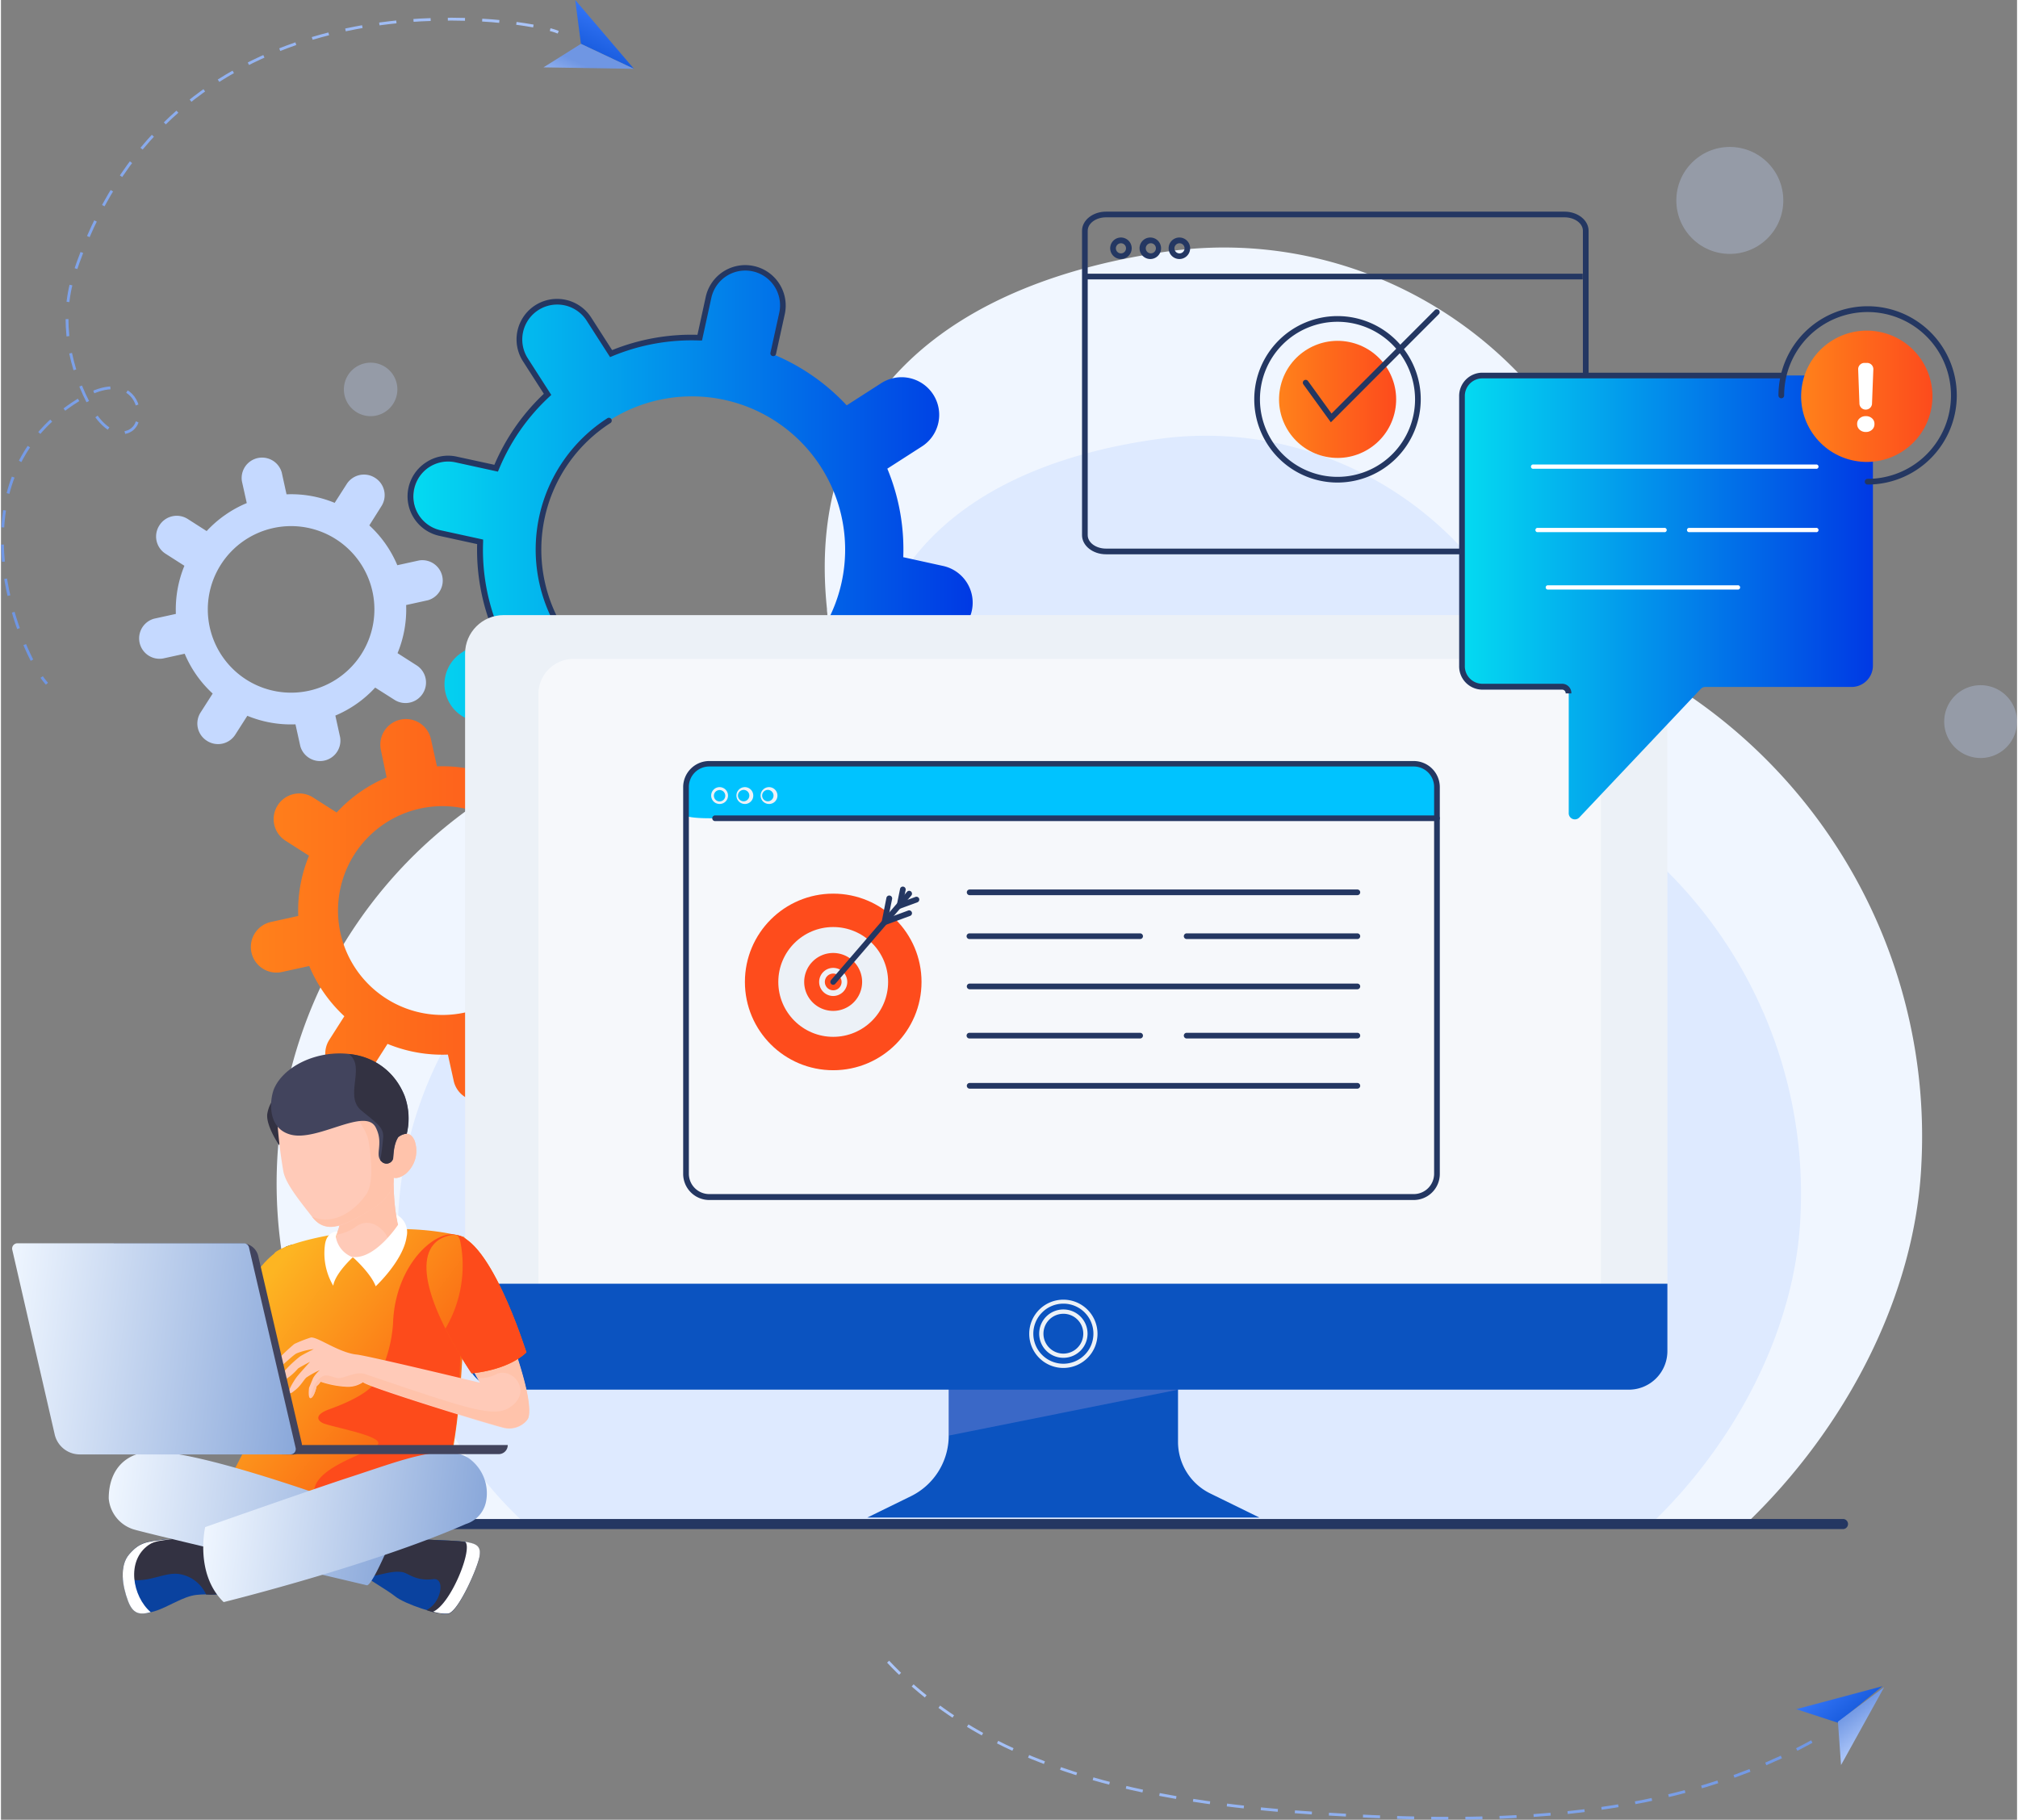 <svg xmlns="http://www.w3.org/2000/svg" xmlns:xlink="http://www.w3.org/1999/xlink" width="754" height="680" viewBox="0 0 354.33 319.86"><rect x="0" y="0" width="354.33" height="319.86" fill="#808080" stroke="none"/><defs><style>.cls-1{isolation:isolate;}.cls-2{fill:#f0f6ff;}.cls-3,.cls-8{fill:#c5d9ff;}.cls-3{opacity:0.31;}.cls-4{fill:#deeaff;}.cls-5{fill:url(#Безымянный_градиент_21);}.cls-6{fill:#243762;}.cls-7{fill:url(#Безымянный_градиент_14);}.cls-9{fill:#ecf1f7;}.cls-10,.cls-17,.cls-27{fill:#fff;}.cls-10{opacity:0.53;}.cls-11{fill:#00c3ff;}.cls-12{fill:#fe4c1c;}.cls-13{fill:#0b53c0;}.cls-14{fill:#af9cda;opacity:0.29;}.cls-15{fill:url(#Безымянный_градиент_14-2);}.cls-16{fill:url(#Безымянный_градиент_21-2);}.cls-18{fill:url(#Безымянный_градиент_14-3);}.cls-19,.cls-20,.cls-21,.cls-22,.cls-23,.cls-24,.cls-25,.cls-26,.cls-27,.cls-28,.cls-29,.cls-30,.cls-31{fill-rule:evenodd;}.cls-19{fill:url(#Безымянный_градиент_3);}.cls-20,.cls-32{fill:#42445d;}.cls-21{fill:url(#Безымянный_градиент_3-2);}.cls-22{fill:#ffcab8;}.cls-23,.cls-30{fill:#ffc3ab;}.cls-24{fill:#fd4b1b;}.cls-25{fill:#0a429f;}.cls-26{fill:#333242;}.cls-28{fill:url(#Безымянный_градиент_40);}.cls-29{fill:url(#Безымянный_градиент_40-2);}.cls-30{mix-blend-mode:multiply;}.cls-31{fill:url(#Безымянный_градиент_3-3);}.cls-33{fill:url(#Безымянный_градиент_40-3);}.cls-34{fill:url(#linear-gradient);}.cls-35{fill:url(#linear-gradient-2);}.cls-36,.cls-37,.cls-38,.cls-41{fill:none;stroke-miterlimit:10;stroke-width:0.5px;}.cls-36{stroke:url(#linear-gradient-3);}.cls-37{stroke-dasharray:3.02 3.02;stroke:url(#linear-gradient-4);}.cls-38{stroke:url(#linear-gradient-5);}.cls-39{fill:url(#linear-gradient-6);}.cls-40{fill:url(#linear-gradient-7);}.cls-41{stroke-dasharray:3;stroke:url(#linear-gradient-8);}</style><linearGradient id="Безымянный_градиент_21" x1="71.98" y1="96.6" x2="170.85" y2="96.6" gradientUnits="userSpaceOnUse"><stop offset="0" stop-color="#04dbf1"/><stop offset="1" stop-color="#0039e4"/></linearGradient><linearGradient id="Безымянный_градиент_14" x1="43.91" y1="160.05" x2="111.25" y2="160.05" gradientUnits="userSpaceOnUse"><stop offset="0" stop-color="#ff811b"/><stop offset="1" stop-color="#fd4b1c"/></linearGradient><linearGradient id="Безымянный_градиент_14-2" x1="224.62" y1="70.19" x2="245.19" y2="70.19" gradientTransform="translate(245.86 -174.73) rotate(75.92)" xlink:href="#Безымянный_градиент_14"/><linearGradient id="Безымянный_градиент_21-2" x1="256.8" y1="105.01" x2="328.97" y2="105.01" xlink:href="#Безымянный_градиент_21"/><linearGradient id="Безымянный_градиент_14-3" x1="316.38" y1="69.66" x2="339.46" y2="69.66" gradientTransform="translate(319.98 -265.49) rotate(76.65)" xlink:href="#Безымянный_градиент_14"/><linearGradient id="Безымянный_градиент_3" x1="71.66" y1="248.49" x2="44.65" y2="227.73" gradientUnits="userSpaceOnUse"><stop offset="0" stop-color="#fb6b14"/><stop offset="1" stop-color="#fdb522"/></linearGradient><linearGradient id="Безымянный_градиент_3-2" x1="71.77" y1="247.76" x2="44.98" y2="227.17" xlink:href="#Безымянный_градиент_3"/><linearGradient id="Безымянный_градиент_40" x1="18.86" y1="263.56" x2="69.61" y2="269.8" gradientUnits="userSpaceOnUse"><stop offset="0" stop-color="#eff6ff"/><stop offset="1" stop-color="#8aa8da"/></linearGradient><linearGradient id="Безымянный_градиент_40-2" x1="36.18" y1="265.64" x2="84.35" y2="271.57" xlink:href="#Безымянный_градиент_40"/><linearGradient id="Безымянный_градиент_3-3" x1="84.13" y1="231.07" x2="57.4" y2="210.53" xlink:href="#Безымянный_градиент_3"/><linearGradient id="Безымянный_градиент_40-3" x1="0.19" y1="233.66" x2="53.6" y2="240.22" xlink:href="#Безымянный_градиент_40"/><linearGradient id="linear-gradient" x1="395.54" y1="308.94" x2="402.09" y2="308.94" gradientTransform="translate(555.62 -222.89) rotate(115.25)" gradientUnits="userSpaceOnUse"><stop offset="0" stop-color="#3475f6"/><stop offset="1" stop-color="#1b5ee0"/></linearGradient><linearGradient id="linear-gradient-2" x1="1846.36" y1="309" x2="1852.9" y2="309" gradientTransform="matrix(0.43, -0.9, -0.9, -0.43, -406.14, 1816.7)" gradientUnits="userSpaceOnUse"><stop offset="0" stop-color="#acc6f9"/><stop offset="1" stop-color="#6f96e3"/></linearGradient><linearGradient id="linear-gradient-3" x1="97.9" y1="5.12" x2="-20.77" y2="59.62" gradientTransform="matrix(1, 0, 0, 1, 0, 0)" xlink:href="#linear-gradient-2"/><linearGradient id="linear-gradient-4" x1="107.63" y1="26.31" x2="-11.04" y2="80.82" gradientTransform="matrix(1, 0, 0, 1, 0, 0)" xlink:href="#linear-gradient-2"/><linearGradient id="linear-gradient-5" x1="125.59" y1="65.41" x2="6.92" y2="119.92" gradientTransform="matrix(1, 0, 0, 1, 0, 0)" xlink:href="#linear-gradient-2"/><linearGradient id="linear-gradient-6" x1="440.01" y1="-195.95" x2="446.45" y2="-195.95" gradientTransform="translate(-109 79.02) rotate(50.77)" xlink:href="#linear-gradient"/><linearGradient id="linear-gradient-7" x1="1794.02" y1="-201.88" x2="1800.46" y2="-201.88" gradientTransform="matrix(-0.6, -0.8, -0.8, 0.6, 1240.93, 1864.12)" xlink:href="#linear-gradient-2"/><linearGradient id="linear-gradient-8" x1="155.74" y1="305.89" x2="320.17" y2="305.89" gradientTransform="matrix(1, 0, 0, 1, 0, 0)" xlink:href="#linear-gradient-2"/></defs><g class="cls-1"><g id="Слой_2" data-name="Слой 2"><g id="OBJECTS"><path class="cls-2" d="M337.52,204.6A93.77,93.77,0,0,0,294.81,121a19.85,19.85,0,0,1-8.9-14.48c0-.32-.07-.64-.11-1-4.89-39.15-41.49-66.66-80.47-61.36C168.05,49.32,141.2,69,145.17,107c0,.18,0,.44.06.77A18.12,18.12,0,0,1,127.48,127q-3.26.08-6.54.42A81.09,81.09,0,0,0,74.8,267.88H306.68C324.3,251,336.49,227.62,337.52,204.6Z"/><path class="cls-3" d="M69.67,68.45a4.7,4.7,0,1,1-4.7-4.7A4.69,4.69,0,0,1,69.67,68.45Z"/><circle class="cls-3" cx="303.85" cy="35.23" r="9.4"/><path class="cls-3" d="M354.33,126.83a6.4,6.4,0,1,1-6.4-6.39A6.4,6.4,0,0,1,354.33,126.83Z"/><path class="cls-4" d="M316.26,213.91a80,80,0,0,0-36.43-71.26,16.93,16.93,0,0,1-7.58-12.35c0-.27-.07-.54-.1-.82C268,96.09,236.77,72.63,203.52,77.15c-31.8,4.33-54.69,21.13-51.31,53.49,0,.15,0,.38.06.66a15.46,15.46,0,0,1-15.14,16.44c-1.85,0-3.71.16-5.58.35A69.17,69.17,0,0,0,92.2,267.88H290C305,253.5,315.38,233.54,316.26,213.91Z"/><path class="cls-5" d="M150.65,129.92l-3.89-6.06a37.16,37.16,0,0,0,9-13l7,1.54a6.61,6.61,0,1,0,2.82-12.92l-7-1.54a37,37,0,0,0-2.8-15.56l6.07-3.9a6.6,6.6,0,0,0,2-9.13h0a6.62,6.62,0,0,0-9.14-2l-6.07,3.9a36.9,36.9,0,0,0-13-9l1.54-7a6.61,6.61,0,1,0-12.92-2.82l-1.54,7a37.18,37.18,0,0,0-15.57,2.8l-3.89-6.07a6.61,6.61,0,0,0-9.13-2h0a6.62,6.62,0,0,0-2,9.14l3.89,6.07a37,37,0,0,0-9,13l-7-1.54A6.61,6.61,0,0,0,77.18,93.7l7,1.54A37,37,0,0,0,87,110.81L81,114.7a6.61,6.61,0,0,0-2,9.14h0a6.62,6.62,0,0,0,9.14,2l6.07-3.89a37,37,0,0,0,13,9l-1.54,7a6.61,6.61,0,1,0,12.92,2.82l1.54-7A37,37,0,0,0,135.63,131l3.89,6.06a6.6,6.6,0,0,0,9.13,2h0A6.61,6.61,0,0,0,150.65,129.92ZM98.74,111.14A26.94,26.94,0,1,1,136,119.27,26.95,26.95,0,0,1,98.74,111.14Z"/><path class="cls-6" d="M98.74,111.64a.51.51,0,0,1-.42-.23A27.44,27.44,0,0,1,106.6,73.5a.5.5,0,0,1,.54.84,26.46,26.46,0,0,0-8,36.53.5.5,0,0,1-.15.69A.45.45,0,0,1,98.74,111.64ZM87,111.31a.51.51,0,0,1-.47-.31,37.44,37.44,0,0,1-2.84-15.36l-6.64-1.45a7.11,7.11,0,0,1-2.32-12.93,7,7,0,0,1,5.36-1l6.63,1.44a37.29,37.29,0,0,1,8.69-12.48l-3.67-5.72a7.11,7.11,0,1,1,12-7.68l3.67,5.72a37.24,37.24,0,0,1,15-2.69l1.45-6.64a7.11,7.11,0,1,1,13.9,3l-1.54,7a.5.5,0,0,1-.6.38.49.49,0,0,1-.38-.59l1.54-7a6.11,6.11,0,1,0-11.94-2.6l-1.63,7.45-.42,0a36.34,36.34,0,0,0-15.35,2.76l-.39.16-4.12-6.42A6.11,6.11,0,0,0,92.6,63l4.12,6.42-.31.29a36.22,36.22,0,0,0-8.9,12.8l-.17.39-7.45-1.63a6.11,6.11,0,0,0-2.61,11.94l7.46,1.63,0,.42a36.23,36.23,0,0,0,2.76,15.36.51.51,0,0,1-.27.65A.43.43,0,0,1,87,111.31Z"/><path class="cls-7" d="M105.17,172.33,101,169.69a25.28,25.28,0,0,0,1.89-10.61l4.79-1.06a4.51,4.51,0,1,0-1.94-8.8L101,150.28a25.19,25.19,0,0,0-6.17-8.83l2.64-4.14a4.5,4.5,0,0,0-1.37-6.22h0a4.5,4.5,0,0,0-6.22,1.37l-2.64,4.14a25.28,25.28,0,0,0-10.61-1.89l-1.06-4.79a4.5,4.5,0,1,0-8.79,1.94l1,4.79A25.28,25.28,0,0,0,59,142.82l-4.14-2.64a4.5,4.5,0,0,0-6.22,1.37h0A4.5,4.5,0,0,0,50,147.77l4.14,2.64A25.27,25.27,0,0,0,52.25,161l-4.8,1.06a4.5,4.5,0,1,0,1.94,8.79l4.79-1.05a25.41,25.41,0,0,0,6.17,8.83l-2.64,4.14A4.5,4.5,0,0,0,59.08,189h0a4.5,4.5,0,0,0,6.22-1.37l2.64-4.14a25.27,25.27,0,0,0,10.61,1.88l1.06,4.8a4.51,4.51,0,0,0,8.8-1.94l-1.06-4.79a25.32,25.32,0,0,0,8.83-6.17l4.14,2.64a4.5,4.5,0,0,0,6.22-1.37h0A4.5,4.5,0,0,0,105.17,172.33ZM67.7,175.51a18.35,18.35,0,1,1,25.35-5.58A18.34,18.34,0,0,1,67.7,175.51Z"/><path class="cls-8" d="M73,116.92l-3.3-2.11a20.08,20.08,0,0,0,1.51-8.46l3.82-.84a3.59,3.59,0,0,0-1.54-7l-3.83.84a20.05,20.05,0,0,0-4.92-7L66.85,89a3.59,3.59,0,0,0-1.09-5h0a3.6,3.6,0,0,0-5,1.09l-2.11,3.3a20,20,0,0,0-8.46-1.5l-.84-3.83a3.59,3.59,0,0,0-7,1.55l.85,3.82a20.22,20.22,0,0,0-7.05,4.92l-3.3-2.11a3.6,3.6,0,0,0-5,1.1h0a3.59,3.59,0,0,0,1.09,5l3.3,2.11a20.23,20.23,0,0,0-1.5,8.46l-3.83.84a3.59,3.59,0,0,0,1.55,7l3.83-.84a20,20,0,0,0,4.92,7l-2.11,3.3a3.59,3.59,0,0,0,1.09,5h0a3.59,3.59,0,0,0,5-1.09l2.11-3.3a20.07,20.07,0,0,0,8.46,1.5l.85,3.83a3.59,3.59,0,0,0,7-1.55l-.84-3.82a20.09,20.09,0,0,0,7-4.92L69.14,123a3.6,3.6,0,0,0,5-1.1h0A3.58,3.58,0,0,0,73,116.92Zm-29.88,2.54A14.64,14.64,0,1,1,63.33,115,14.65,14.65,0,0,1,43.12,119.46Z"/><rect class="cls-9" x="81.57" y="108.12" width="211.31" height="136.14" rx="6.77"/><path class="cls-10" d="M275.2,244.27H100.46a6.2,6.2,0,0,1-6-6.39V122.21a6.2,6.2,0,0,1,6-6.39H275.2a6.2,6.2,0,0,1,6,6.39V237.88A6.2,6.2,0,0,1,275.2,244.27Z"/><path class="cls-11" d="M248.3,143.83H124.49c-2.26,0-4.09-.23-4.09-.51v-6.58a8.31,8.31,0,0,1,5.09-2.51H248.3c2.25,0,4.08,3.23,4.08,3.51v5.58C252.38,143.6,250.55,143.83,248.3,143.83Z"/><path class="cls-6" d="M248.3,210.93H124.49a4.59,4.59,0,0,1-4.59-4.58v-68a4.59,4.59,0,0,1,4.59-4.58H248.3a4.59,4.59,0,0,1,4.58,4.58v68A4.58,4.58,0,0,1,248.3,210.93Zm-123.81-76.2a3.59,3.59,0,0,0-3.59,3.58v68a3.58,3.58,0,0,0,3.59,3.58H248.3a3.58,3.58,0,0,0,3.58-3.58v-68a3.59,3.59,0,0,0-3.58-3.58Z"/><path class="cls-6" d="M252.38,144.33H125.51a.5.5,0,0,1,0-1H252.38a.5.5,0,0,1,0,1Z"/><path class="cls-9" d="M126.3,141.32a1.48,1.48,0,1,1,1.48-1.47A1.47,1.47,0,0,1,126.3,141.32Zm0-2.45a1,1,0,1,0,1,1A1,1,0,0,0,126.3,138.87Z"/><path class="cls-9" d="M130.75,141.32a1.48,1.48,0,1,1,1.47-1.47A1.47,1.47,0,0,1,130.75,141.32Zm0-2.45a1,1,0,1,0,0,1.95,1,1,0,0,0,0-1.95Z"/><path class="cls-9" d="M135,141.32a1.48,1.48,0,1,1,1.47-1.47A1.47,1.47,0,0,1,135,141.32Zm0-2.45a1,1,0,1,0,0,1.95,1,1,0,0,0,0-1.95Z"/><path class="cls-6" d="M238.39,157.35H170.25a.51.51,0,0,1-.5-.5.5.5,0,0,1,.5-.5h68.14a.5.5,0,0,1,.5.5A.51.51,0,0,1,238.39,157.35Z"/><path class="cls-6" d="M238.39,173.89H170.25a.51.51,0,0,1-.5-.5.5.5,0,0,1,.5-.5h68.14a.5.5,0,0,1,.5.5A.51.51,0,0,1,238.39,173.89Z"/><path class="cls-6" d="M238.39,191.36H170.25a.51.51,0,0,1-.5-.5.5.5,0,0,1,.5-.5h68.14a.5.5,0,0,1,.5.5A.51.51,0,0,1,238.39,191.36Z"/><path class="cls-6" d="M200.21,165.06h-30a.5.5,0,0,1-.5-.5.51.51,0,0,1,.5-.5h30a.51.51,0,0,1,.5.5A.5.5,0,0,1,200.21,165.06Z"/><path class="cls-6" d="M238.39,165.06h-30a.5.5,0,0,1-.5-.5.51.51,0,0,1,.5-.5h30a.51.51,0,0,1,.5.5A.5.5,0,0,1,238.39,165.06Z"/><path class="cls-6" d="M200.21,182.54h-30a.51.51,0,0,1-.5-.5.5.5,0,0,1,.5-.5h30a.5.5,0,0,1,.5.5A.51.51,0,0,1,200.21,182.54Z"/><path class="cls-6" d="M238.39,182.54h-30a.51.51,0,0,1-.5-.5.5.5,0,0,1,.5-.5h30a.5.5,0,0,1,.5.5A.51.51,0,0,1,238.39,182.54Z"/><circle class="cls-12" cx="146.27" cy="172.6" r="15.52"/><circle class="cls-9" cx="146.27" cy="172.6" r="9.65"/><path class="cls-12" d="M151.35,172.6a5.09,5.09,0,1,1-5.09-5.09A5.09,5.09,0,0,1,151.35,172.6Z"/><path class="cls-9" d="M146.26,175.07a2.47,2.47,0,1,1,2.48-2.47A2.48,2.48,0,0,1,146.26,175.07Zm0-3.94a1.47,1.47,0,1,0,1.48,1.47A1.47,1.47,0,0,0,146.26,171.13Z"/><path class="cls-6" d="M146.26,173.1a.49.49,0,0,1-.32-.12.51.51,0,0,1-.05-.71l13.35-15.51a.49.49,0,0,1,.7-.06.51.51,0,0,1,.06.71l-13.36,15.52A.5.5,0,0,1,146.26,173.1Z"/><path class="cls-6" d="M154.62,162.89l1-5.07a.5.5,0,0,1,1,.2l-.67,3.32,3.49-1.29a.5.5,0,1,1,.35.94Z"/><path class="cls-6" d="M157.26,160l.76-3.76a.49.49,0,0,1,.58-.39.51.51,0,0,1,.4.59l-.41,2,2.13-.78a.5.5,0,0,1,.65.29.52.52,0,0,1-.3.65Z"/><path class="cls-13" d="M81.57,225.64v11.85a6.79,6.79,0,0,0,6.78,6.78h78.22v8.07A11.87,11.87,0,0,1,159.92,263l-7.66,3.75h68.92l-8.65-4.24a10.09,10.09,0,0,1-5.66-9.06v-9.18h79.24a6.78,6.78,0,0,0,6.77-6.78V225.64Z"/><polygon class="cls-14" points="206.87 244.27 166.57 252.34 166.57 244.27 206.87 244.27 206.87 244.27"/><path class="cls-9" d="M186.72,238.67a4.25,4.25,0,1,1,4.25-4.25A4.25,4.25,0,0,1,186.72,238.67Zm0-7.74a3.5,3.5,0,1,0,3.5,3.49A3.49,3.49,0,0,0,186.72,230.93Z"/><path class="cls-9" d="M186.72,240.45a6,6,0,1,1,6-6A6,6,0,0,1,186.72,240.45Zm0-11.3a5.28,5.28,0,1,0,5.28,5.27A5.27,5.27,0,0,0,186.72,229.15Z"/><path class="cls-6" d="M323.83,268.77H49.58a.89.89,0,0,1,0-1.77H323.83a.89.89,0,0,1,0,1.77Z"/><path class="cls-6" d="M274.8,97.43H194.22c-2.33,0-4.22-1.51-4.22-3.36V40.56c0-1.85,1.89-3.36,4.22-3.36H274.8c2.33,0,4.23,1.51,4.23,3.36V94.07C279,95.92,277.13,97.43,274.8,97.43ZM194.22,38.2c-1.78,0-3.22,1.06-3.22,2.36V94.07c0,1.3,1.44,2.36,3.22,2.36H274.8c1.78,0,3.23-1.06,3.23-2.36V40.56c0-1.3-1.45-2.36-3.23-2.36Z"/><circle class="cls-15" cx="234.9" cy="70.19" r="10.29" transform="translate(109.69 280.97) rotate(-75.92)"/><path class="cls-6" d="M234.9,84.82a14.63,14.63,0,1,1,14.63-14.63A14.65,14.65,0,0,1,234.9,84.82Zm0-28.26a13.63,13.63,0,1,0,13.63,13.63A13.65,13.65,0,0,0,234.9,56.56Z"/><path class="cls-6" d="M233.73,74.23l-4.83-6.67a.5.5,0,0,1,.82-.58l4.13,5.71L252,54.51a.5.5,0,0,1,.71.71Z"/><rect class="cls-6" x="190.5" y="48.11" width="87.5" height="1"/><path class="cls-6" d="M196.85,45.53a1.89,1.89,0,1,1,1.88-1.89A1.89,1.89,0,0,1,196.85,45.53Zm0-2.77a.89.89,0,1,0,.88.88A.88.88,0,0,0,196.85,42.76Z"/><path class="cls-6" d="M202,45.53a1.89,1.89,0,1,1,1.89-1.89A1.89,1.89,0,0,1,202,45.53Zm0-2.77a.89.89,0,0,0,0,1.77.89.89,0,1,0,0-1.77Z"/><path class="cls-6" d="M207.14,45.53A1.89,1.89,0,1,1,209,43.64,1.89,1.89,0,0,1,207.14,45.53Zm0-2.77a.89.89,0,1,0,.88.88A.89.89,0,0,0,207.14,42.76Z"/><path class="cls-16" d="M260.28,66h66.57A2.12,2.12,0,0,1,329,68.13V117a3.75,3.75,0,0,1-3.75,3.75H299.53a1.1,1.1,0,0,0-.78.34l-21.35,22.6a1.08,1.08,0,0,1-1.86-.81v-21a1.13,1.13,0,0,0-1.09-1.16H260.28A3.59,3.59,0,0,1,256.8,117V69.7A3.59,3.59,0,0,1,260.28,66Z"/><path class="cls-6" d="M276,121.88h-1a.63.63,0,0,0-.59-.66H260.28a4.09,4.09,0,0,1-4-4.19V69.7a4.09,4.09,0,0,1,4-4.19h52.85v1H260.28a3.09,3.09,0,0,0-3,3.19V117a3.09,3.09,0,0,0,3,3.19h14.17A1.63,1.63,0,0,1,276,121.88Z"/><path class="cls-17" d="M319,82.4H269.34a.38.38,0,1,1,0-.75H319a.38.38,0,1,1,0,.75Z"/><path class="cls-17" d="M319,93.54H296.64a.38.38,0,0,1,0-.75H319a.38.38,0,1,1,0,.75Z"/><path class="cls-17" d="M292.34,93.54H270a.38.38,0,0,1,0-.75h22.32a.38.38,0,1,1,0,.75Z"/><path class="cls-17" d="M305.22,103.63H271.81a.38.38,0,0,1,0-.75h33.41a.38.38,0,1,1,0,.75Z"/><circle class="cls-18" cx="327.92" cy="69.66" r="11.54" transform="translate(184.43 372.63) rotate(-76.65)"/><path class="cls-6" d="M328.07,85.17a.5.5,0,0,1-.5-.5.5.5,0,0,1,.5-.5A14.66,14.66,0,1,0,313.4,69.51a.5.5,0,0,1-.5.5.5.5,0,0,1-.5-.5,15.67,15.67,0,1,1,15.67,15.66Z"/><path class="cls-17" d="M327.76,75.93a1.55,1.55,0,0,1-1.1-.4,1.3,1.3,0,0,1-.43-1,1.24,1.24,0,0,1,.44-1,1.56,1.56,0,0,1,1.09-.38,1.52,1.52,0,0,1,1.08.38,1.25,1.25,0,0,1,.43,1,1.29,1.29,0,0,1-.42,1A1.53,1.53,0,0,1,327.76,75.93ZM329.07,65l-.23,6A1.1,1.1,0,0,1,327.73,72h0a1.1,1.1,0,0,1-1.1-1.06l-.22-6a1.1,1.1,0,0,1,1.1-1.15H328A1.1,1.1,0,0,1,329.07,65Z"/><path class="cls-19" d="M51,218.83c-6.38,1.79-9.75,11.68-12.68,17.52,0,0,2,4.2,9.28,4.74,0,0,7.52-12.35,7.57-15.47S52.25,218.47,51,218.83Z"/><path class="cls-20" d="M51,218.83a9.2,9.2,0,0,0-1.08.39,2.24,2.24,0,0,1,.33,1.27c-.11,6.64-4.35,13.29-9.36,18.51a13.72,13.72,0,0,0,6.71,2.09s7.52-12.35,7.57-15.47S52.25,218.47,51,218.83Z"/><path class="cls-21" d="M48.29,220.06c-2,1.37-.16,24.51-2,28.13-3,5.73-6.56,12.65-6.56,12.65,7.72,4.68,37.37,4.66,37.37,4.66A111.63,111.63,0,0,0,80,251c1.46-10.52,2-33.41,1.39-33.57C68.88,214,51.75,217.65,48.29,220.06Z"/><path class="cls-22" d="M69.1,203.69,59.26,210c.19.44.73,4.34,0,6.21-.62,1.6-1.22,4,2.25,4.8,3.24.72,9.25-2.34,8.45-5.09C68.56,211.09,69.1,203.69,69.1,203.69Z"/><path class="cls-23" d="M69.1,203.69,59.26,210c.19.44.73,4.34,0,6.21-.1.26-.19.53-.27.82a8,8,0,0,0,3.43-1.44c1.75-1.26,3.71-.58,5.08,1.17a3.71,3.71,0,0,1,.71,2.38c1.27-1,2.07-2.11,1.75-3.22C68.56,211.09,69.1,203.69,69.1,203.69Z"/><path class="cls-24" d="M79.74,217c-3.83-.57-10.49,5.68-10.83,15.59a23.78,23.78,0,0,1-3,10.14c-1.21,2.32-6.12,4.24-8.24,5s-2.4,1.71-1.17,2.38,10.92,2.29,9.73,3.81-13.09,4.32-10.93,9.56c1,2.54,19,.72,22.28,0,1.09-2.06,1.22-7,1.93-10.15,1.48-6.46,1-20.29,1.9-27.67C81.94,220.69,83.94,217.63,79.74,217Z"/><path class="cls-25" d="M40,270.74c-.54.06-8.22-.5-11.29-.13s-4.32.44-6.14,2.54-1.19,5.66-.24,8.2,2.27,2.57,4.65,1.87,5-2.63,7.41-2.88,3,.2,4.71-.31,2,.07,1.85-1.2S40,270.74,40,270.74Z"/><path class="cls-26" d="M40,270.74c-.54.06-8.22-.5-11.29-.13s-4.32.44-6.14,2.54a5.83,5.83,0,0,0-1.14,4.3,10.35,10.35,0,0,0,5.27-.07c1.57-.34,3.24-1,4.87-.66a6.25,6.25,0,0,1,4.48,3.54,8.6,8.6,0,0,0,3-.23c1.7-.51,2,.07,1.85-1.2S40,270.74,40,270.74Z"/><path class="cls-27" d="M26,271.54c1-.7,2.43-.78,4.12-1-.54,0-1,.05-1.42.1-3.08.37-4.32.44-6.14,2.54s-1.19,5.66-.24,8.2c.86,2.29,2,2.54,4,2C23.12,280.63,21.94,274.31,26,271.54Z"/><path class="cls-25" d="M81.28,271c-1.77-.29-7.64-.24-12.13-.91l-4.88,7.11c-.12.17,3.57,2.24,5.09,3.46s7.57,3.33,9.25,3S83.39,276.47,84,274,83,271.26,81.28,271Z"/><path class="cls-26" d="M81.28,271c-1.77-.29-7.64-.24-12.13-.91l-4.81,7c2.08,0,4.08-1.09,6.21-.75,1.06.18,2.32,1.62,5.42,1.24,1.89-.24,1.53,3-.1,4.63a5.29,5.29,0,0,1-1.07.81,10.72,10.72,0,0,0,3.81.65c1.68-.33,4.78-7.18,5.41-9.64S83,271.26,81.28,271Z"/><path class="cls-28" d="M24.94,255.32c-4.31.92-6,4.31-6,8.07a6.25,6.25,0,0,0,4.35,5.43c2.42.76,39.93,9.56,41,9.83s5.54-10.94,5.54-10.94C68.51,267.22,33.08,253.56,24.94,255.32Z"/><path class="cls-26" d="M48.71,192.27a6.09,6.09,0,0,0-1.91,3.57c-.22,2.11,2.1,5.46,2.1,5.46s2.18-5.72,1.87-7.36C50.71,193.61,48.71,192.27,48.71,192.27Z"/><path class="cls-27" d="M58.86,217.46l.25-1s-1.85-.08-2.17,2.35A11.24,11.24,0,0,0,58.4,226c.33-2.18,3.44-5,3.44-5A4.65,4.65,0,0,1,58.86,217.46Z"/><path class="cls-22" d="M72.55,200.21c-1-1.89-2.78-.32-2.78-.32a13.55,13.55,0,0,0-3.73-8c-3.34-3.15-6.71-1.82-12.71,0s-4.84,3.77-4.84,3.77a87.05,87.05,0,0,0,1.13,10.19c.37,2.12,2.69,5,5.16,8.15s5.76,1.34,10.12-1.29S69,207.51,69,207c0,0,.74.36,2.12-.67a5.3,5.3,0,0,0,1.53-5.95Z"/><path class="cls-23" d="M72.55,200.21c-1-1.89-2.78-.32-2.78-.32a13.55,13.55,0,0,0-3.73-8c-.76-.72-4.63.61-4.14,2.68.54,2.3,2.36,3.88,2.72,6.06.41,2.52,1,7.2-.43,9.32-2.14,3.06-5.85,5.51-9.53,3.9l.12.15c2.39,3,5.76,1.34,10.12-1.29S69,207.51,69,207c0,0,.74.36,2.12-.67a5.3,5.3,0,0,0,1.53-5.95Z"/><path class="cls-20" d="M48.06,191.23c-.76,1.63-1.51,7,2.79,8.19,4.74,1.33,13.11-4.84,15-1.27,1.52,2.92-.29,4.86,1.06,6a1.2,1.2,0,0,0,2-.41c.12-.28,0-2.44.93-3.86a2.69,2.69,0,0,1,1.5-.61,11.67,11.67,0,0,0-.4-6.69C66.3,181.55,51.26,184.32,48.06,191.23Z"/><path class="cls-26" d="M61.13,185.27c3.05,2.21-.86,7.37,2.18,9.9,2.7,2.25,3.92,2.94,3.87,4.65a41.07,41.07,0,0,1-.52,4.12,1.45,1.45,0,0,0,.21.22,1.2,1.2,0,0,0,2-.41c.12-.28,0-2.44.93-3.86a2.69,2.69,0,0,1,1.5-.61,11.35,11.35,0,0,0-10.14-14Z"/><path class="cls-29" d="M82.1,256.24c-4.3-2.6-12.07.58-20.7,3.38-6.76,2.2-25.51,8.81-25.51,8.81s-1.89,8.19,3.25,13.18c0,0,25.89-6.39,42.56-13.72a5.19,5.19,0,0,0,3.58-4.09A7.56,7.56,0,0,0,82.1,256.24Z"/><path class="cls-30" d="M70,201.68a1.68,1.68,0,0,0-.1,1.36c.2.54.34.27.38.78s-.49.28-.64.83,0,.93.52,1.06,1.2-.38,1.67-1.5.63-2.61.14-3.29S70.27,200.84,70,201.68Z"/><path class="cls-27" d="M81.58,271c1.41,1.15-2.46,10.9-5.61,12.29a7.36,7.36,0,0,0,2.64.33c1.68-.33,4.78-7.18,5.41-9.64S83.22,271.31,81.58,271Z"/><path class="cls-22" d="M76.92,223.21c-.76,5.52,7.24,19.83,7.24,19.83S64.5,238.3,62.54,238.1c-3.18-.33-6.87-3.15-8.08-3a23.88,23.88,0,0,0-2.89,1.13c-.13.1-4.12,3.48-3.78,4.24.13.27,1-.06,1.24-.2.71-.45,2.28-2.07,2.95-2.39a11.48,11.48,0,0,1,3-.74s-1.87.91-2.43,1.3a20.29,20.29,0,0,0-3.47,3.46c-.26.37-.33.68-.15.77a1.79,1.79,0,0,0,1.18-.27,9.59,9.59,0,0,0,2.08-1.83c.24-.21,2.14-1.2,2.14-1.2s-2,2.19-2.4,2.74-1.68,2.55-1.22,2.77c.23.12.61-.22,1.06-.58,1-.79,1.59-2,2-2.23a16.07,16.07,0,0,1,2.27-1.24,5.58,5.58,0,0,0-1.16,1.36c-.19.43-.73,1.75-.73,1.75s-.26,2,.32,1.82,1-2.09,1-2.09a2.82,2.82,0,0,0,.71-.79,16.66,16.66,0,0,0,4.39.87,4.68,4.68,0,0,0,3.07-.8h0c.16.67,22.6,7.58,24.84,8.07s4.06-1.08,4.24-1.91c.87-4.1-4.12-16.6-7.4-25.29C82.4,215.79,77.13,221.7,76.92,223.21Z"/><path class="cls-23" d="M76.92,223.21c-.65,4.74,5.16,16,6.81,19a6,6,0,0,0,3.32-.66c2.84-1.37,6.57,3.12,2.35,5.85-2.82,1.83-7.27.28-25.36-5.86-1.7-.58-3.55.72-4.75.7-.63,0-2-.8-2.81-.29-1.33.87-1.54,1.82-2,3.33a.43.43,0,0,1-.21.27c.06.08.12.15.23.12.62-.17,1-2.09,1-2.09a2.82,2.82,0,0,0,.71-.79,16.66,16.66,0,0,0,4.39.87,4.68,4.68,0,0,0,3.07-.8h0c.16.67,22.6,7.58,24.84,8.07s4.06-1.08,4.24-1.91c.87-4.1-4.12-16.6-7.4-25.29C82.4,215.79,77.13,221.7,76.92,223.21Z"/><path class="cls-31" d="M79,217.12c-5.88,1.2-6.46,8.78,3.73,24.28,0,0,6.28-.45,9.63-3.69C92.32,237.71,85.55,215.78,79,217.12Z"/><path class="cls-24" d="M80.23,217.14a2.55,2.55,0,0,1,.5,1.09,21.75,21.75,0,0,1-2.63,15.33,78.63,78.63,0,0,0,4.59,7.84s6.28-.45,9.63-3.69C92.32,237.71,86.39,218.51,80.23,217.14Z"/><path class="cls-27" d="M69.5,213.49l.3,1.78s-4,6.13-8,5.67c0,0,3.19,2.81,4.06,5.16,0,0,4.88-4.55,5.44-8.74A3.48,3.48,0,0,0,69.5,213.49Z"/><path class="cls-32" d="M49.17,254v0a1.59,1.59,0,0,0,1.57,1.6H87.5a1.59,1.59,0,0,0,1.57-1.6v0Z"/><path class="cls-32" d="M45.2,220.71a2.86,2.86,0,0,0-2.83-2.15l-22.56,0v36.71l31.16.4a1.68,1.68,0,0,0,1.89-2Z"/><path class="cls-33" d="M43.58,219.23a.94.94,0,0,0-.89-.69H2.86A.93.93,0,0,0,2,219.73l7.47,32.52a4.53,4.53,0,0,0,4.35,3.4H50.89a.94.94,0,0,0,.89-1.19Z"/><polygon class="cls-34" points="111.25 12.1 100.93 0 101.93 7.71 111.25 12.1"/><polygon class="cls-35" points="111.25 12.1 95.35 11.84 101.93 7.71 111.25 12.1"/><path class="cls-36" d="M97.94,5.67a10.83,10.83,0,0,0-1.42-.46"/><path class="cls-37" d="M93.57,4.57C78,1.75,28.59-.2,12.79,48.38,10.26,56.16,12,65,16.07,72.1c1.31,2.28,3.68,4.68,6.16,3.81,2.85-1,2.43-5.75-.24-7.16s-5.86,0-8.43,1.59C-7.15,83.17,1.19,108.9,6.35,117.7"/><path class="cls-38" d="M7.16,119a9.74,9.74,0,0,0,.93,1.18"/><polygon class="cls-39" points="330.68 296.39 315.54 300.43 322.82 302.81 330.68 296.39"/><polygon class="cls-40" points="330.98 296.55 323.4 310.25 322.85 302.62 330.98 296.55"/><path class="cls-41" d="M155.92,292.08c19,20.26,49,25,76.74,26.76,29.87,1.9,61.5,1.3,87.39-13.73"/></g></g></g></svg>